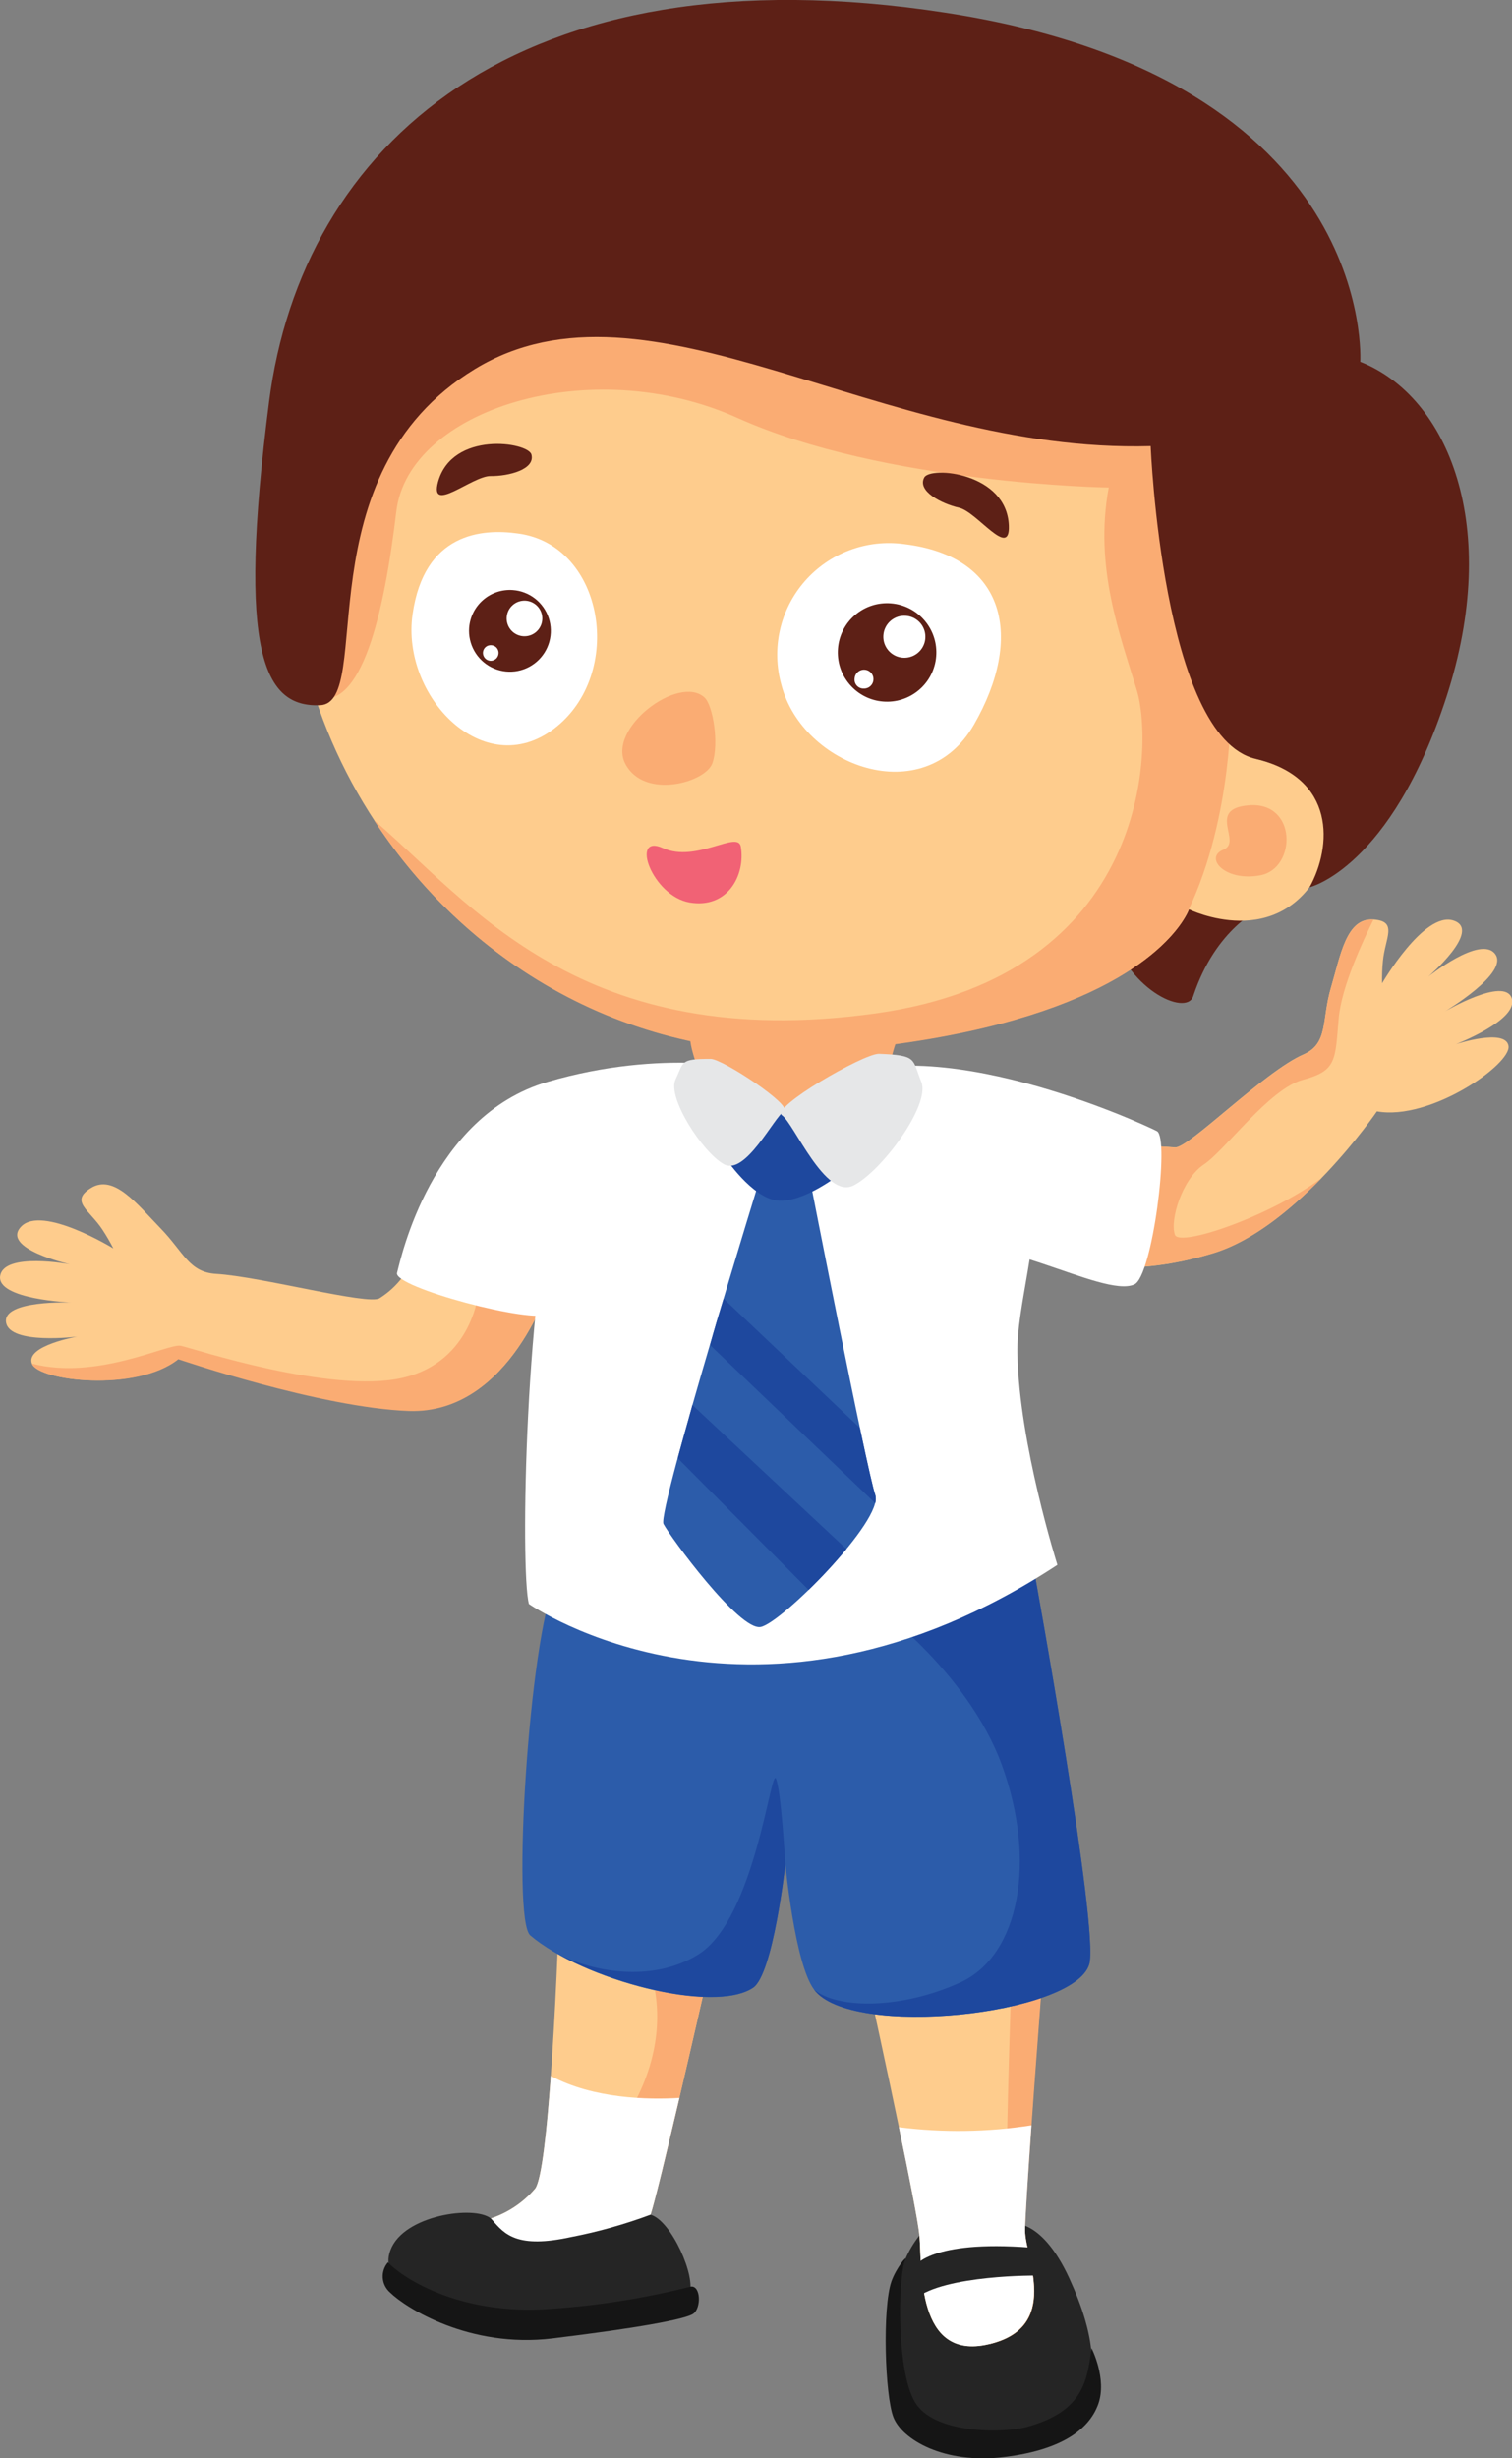 <svg width="200" height="325" viewBox="0 0 200 325" fill="none" xmlns="http://www.w3.org/2000/svg">
<rect x="0" y="0" width="200" height="325" fill="#808080" stroke="none"/>
<g clip-path="url(#clip0_9:278)">
<path d="M55.053 165.226C54.279 167.882 52.555 170.161 50.209 171.631C48.736 172.597 34.522 168.77 28.593 168.417C24.987 168.205 24.315 165.555 21.227 162.376C18.139 159.197 15.051 155.146 11.998 157.078C9.205 158.832 11.822 159.951 13.531 162.541C14.064 163.349 14.552 164.187 14.992 165.049C14.992 165.049 5.563 159.256 2.793 162.164C0.024 165.073 9.24 167.145 9.24 167.145C9.24 167.145 0.554 165.52 0.024 168.664C-0.507 171.808 9.453 172.196 9.453 172.196C9.453 172.196 0.306 171.831 0.802 174.834C1.297 177.837 10.23 176.706 10.23 176.706C10.23 176.706 3.406 177.884 4.208 180.239C5.009 182.594 18.009 184.101 23.631 179.626C23.631 179.626 42.489 186.056 54.122 186.468C67.606 186.939 72.862 169.453 72.862 169.453L55.053 165.226Z" fill="#FECC8D"/>
<path d="M4.219 180.274C12.835 182.535 22.264 177.566 23.914 177.919C25.564 178.273 43.774 184.313 53.203 182.17C62.632 180.027 63.339 170.607 63.339 170.607L72.391 169.43L72.815 169.524C72.815 169.524 67.558 187.01 54.075 186.539C42.43 186.126 23.584 179.697 23.584 179.697C18.021 184.137 5.021 182.559 4.219 180.274Z" fill="#FAAC73"/>
<path d="M146.479 151.696C149.456 151.451 152.448 151.451 155.424 151.696C157.192 151.849 167.211 141.664 172.432 139.392C175.744 137.943 174.789 134.846 176.05 130.584C177.311 126.321 178.066 121.305 181.672 121.564C184.972 121.788 183.193 124.014 182.922 127.099C182.83 128.061 182.794 129.028 182.816 129.995C182.816 129.995 188.367 120.446 192.244 121.694C196.122 122.942 188.921 129.124 188.921 129.124C188.921 129.124 195.816 123.59 197.76 126.109C199.705 128.629 191.101 133.728 191.101 133.728C191.101 133.728 198.986 129.077 199.964 131.962C200.943 134.846 192.574 138.049 192.574 138.049C192.574 138.049 199.163 135.883 199.54 138.285C199.917 140.687 189.215 148.199 182.132 146.928C182.132 146.928 171.666 162.235 160.516 165.661C149.366 169.088 142.837 166.839 142.837 166.839L146.479 151.696Z" fill="#FECC8D"/>
<path d="M155.425 151.72C157.192 151.873 167.211 141.688 172.432 139.415C175.744 137.967 174.789 134.87 176.05 130.608C177.311 126.345 178.066 121.329 181.672 121.588C180.364 124.214 177.441 130.407 177.076 134.635C176.604 140.122 176.84 141.558 172.361 142.748C167.883 143.937 162.095 152.05 159.231 153.957C156.367 155.865 154.706 161.34 155.413 163.248C156.037 164.908 168.048 160.787 174.777 155.759C170.841 159.821 165.737 164.096 160.469 165.685C149.319 169.041 142.79 166.863 142.79 166.863L146.514 151.661C149.481 151.437 152.461 151.457 155.425 151.72Z" fill="#FAAC73"/>
<path d="M166.869 120.057C166.869 120.057 160.822 122.636 157.829 131.703C156.933 134.458 148.801 130.796 146.726 122.283C144.652 113.769 161.424 105.244 161.424 105.244H170.605L166.869 120.057Z" fill="#5D2016"/>
<path d="M166.103 100.323C166.103 100.323 180.494 103.078 174.872 114.594C169.25 126.11 157.275 120.222 157.275 120.222C157.275 120.222 152.301 134.894 112.051 138.744C71.802 142.595 43.126 111.756 39.107 80.859C35.087 49.961 58.318 24.445 59.273 24.339C60.227 24.233 103.872 24.775 103.872 24.775L141.588 34.995L160.233 54.224L166.103 100.323Z" fill="#FECC8D"/>
<path d="M112.051 138.791C84.224 141.452 61.925 127.522 49.49 108.447C62.196 119.304 76.87 139.38 115.823 133.975C152.125 128.924 152.584 98.58 150.38 91.279C148.176 83.979 144.699 75.041 146.656 64.456C146.656 64.456 117.013 63.997 97.543 55.248C78.072 46.499 54.028 54.165 52.425 67.6C50.822 81.035 47.852 94.211 41.676 92.198C40.479 88.519 39.619 84.74 39.107 80.906C35.099 49.996 58.318 24.492 59.273 24.386C60.227 24.28 103.872 24.822 103.872 24.822L141.588 35.042L160.233 54.271L164.488 87.935L162.815 92.916C162.815 92.916 163.133 107.764 157.228 120.257C156.98 120.775 156.674 121.294 156.391 121.812C153.892 125.686 144.287 135.706 112.051 138.791Z" fill="#FAAC73"/>
<path d="M68.525 70.532C80.004 72.063 82.668 89.183 73.31 96.319C63.952 103.455 53.05 92.021 54.57 81.235C56.09 70.45 63.74 69.849 68.525 70.532Z" fill="white"/>
<path d="M119.594 71.933C133.172 73.558 135.423 84.344 128.823 95.813C122.223 107.281 106.158 101.3 103.365 90.573C102.695 88.213 102.625 85.725 103.16 83.331C103.695 80.938 104.819 78.715 106.43 76.865C108.041 75.015 110.089 73.595 112.387 72.734C114.686 71.873 117.163 71.597 119.594 71.933Z" fill="white"/>
<path d="M112.372 90.475C110.039 87.736 110.371 83.626 113.113 81.296C115.854 78.966 119.968 79.297 122.3 82.036C124.633 84.775 124.301 88.885 121.56 91.215C118.818 93.545 114.705 93.214 112.372 90.475Z" fill="#5D2016"/>
<path d="M116.848 83.979C116.808 84.527 116.931 85.075 117.202 85.553C117.473 86.031 117.88 86.418 118.371 86.665C118.862 86.912 119.416 87.008 119.962 86.941C120.508 86.874 121.021 86.647 121.438 86.288C121.855 85.93 122.155 85.456 122.303 84.926C122.45 84.397 122.436 83.836 122.264 83.314C122.092 82.792 121.769 82.333 121.336 81.994C120.903 81.656 120.379 81.453 119.83 81.412C119.465 81.383 119.098 81.427 118.75 81.54C118.403 81.654 118.081 81.835 117.803 82.074C117.526 82.313 117.299 82.604 117.135 82.931C116.971 83.258 116.874 83.614 116.848 83.979Z" fill="white"/>
<path d="M113.041 89.701C113.019 89.868 113.034 90.038 113.083 90.199C113.132 90.36 113.216 90.509 113.327 90.635C113.439 90.761 113.576 90.862 113.73 90.93C113.884 90.999 114.051 91.034 114.22 91.032C114.466 91.045 114.71 90.986 114.923 90.861C115.135 90.736 115.305 90.551 115.413 90.329C115.52 90.107 115.559 89.859 115.525 89.615C115.492 89.371 115.387 89.143 115.223 88.959C115.06 88.774 114.846 88.642 114.608 88.579C114.37 88.516 114.118 88.525 113.885 88.604C113.652 88.684 113.447 88.83 113.297 89.025C113.147 89.221 113.058 89.456 113.041 89.701Z" fill="white"/>
<path d="M62.054 83.001C61.975 84.068 62.215 85.133 62.743 86.064C63.27 86.994 64.062 87.747 65.018 88.228C65.974 88.708 67.052 88.894 68.114 88.763C69.176 88.632 70.175 88.189 70.985 87.49C71.795 86.791 72.38 85.868 72.664 84.837C72.949 83.807 72.921 82.715 72.585 81.7C72.248 80.685 71.618 79.792 70.774 79.135C69.929 78.478 68.909 78.086 67.841 78.009C66.412 77.905 64.999 78.373 63.914 79.309C62.829 80.245 62.16 81.573 62.054 83.001Z" fill="#5D2016"/>
<path d="M67.028 81.541C66.984 82.009 67.081 82.479 67.307 82.891C67.532 83.303 67.876 83.639 68.294 83.854C68.712 84.07 69.184 84.156 69.651 84.1C70.118 84.046 70.558 83.852 70.914 83.546C71.27 83.239 71.526 82.833 71.65 82.38C71.773 81.926 71.758 81.447 71.606 81.002C71.455 80.557 71.173 80.168 70.799 79.885C70.424 79.601 69.973 79.436 69.503 79.41C68.895 79.377 68.298 79.581 67.836 79.978C67.375 80.375 67.085 80.936 67.028 81.541Z" fill="white"/>
<path d="M63.881 86.251C63.865 86.524 63.955 86.792 64.134 86.999C64.312 87.205 64.564 87.334 64.836 87.358C65.109 87.378 65.379 87.288 65.587 87.11C65.794 86.931 65.923 86.677 65.944 86.404C65.957 86.269 65.942 86.132 65.9 86.002C65.859 85.871 65.792 85.751 65.703 85.648C65.613 85.544 65.504 85.46 65.382 85.4C65.259 85.34 65.125 85.305 64.989 85.298C64.853 85.287 64.717 85.302 64.587 85.344C64.458 85.386 64.338 85.454 64.235 85.543C64.132 85.631 64.047 85.74 63.987 85.862C63.926 85.983 63.89 86.116 63.881 86.251Z" fill="white"/>
<path d="M122.258 63.125C123.072 61.618 133.172 62.454 133.444 69.484C133.62 73.982 129.236 67.671 126.867 67.129C124.498 66.587 121.292 64.915 122.258 63.125Z" fill="#5D2016"/>
<path d="M70.293 60.087C69.845 58.439 59.815 56.932 57.941 63.714C56.762 68.047 62.455 62.913 64.883 62.937C67.311 62.961 70.823 62.054 70.293 60.087Z" fill="#5D2016"/>
<path d="M97.991 111.932C97.602 109.707 92.097 114.123 87.689 112.121C83.281 110.119 86.252 118.468 91.225 119.315C96.199 120.163 98.627 115.771 97.991 111.932Z" fill="#F16275"/>
<path d="M93.194 92.221C89.834 89.101 80.229 96.284 82.727 101.005C85.226 105.727 93.335 103.466 94.231 100.899C95.126 98.332 94.313 93.246 93.194 92.221Z" fill="#FAAC73"/>
<path d="M152.207 58.98C152.207 58.98 153.751 97.414 166.068 100.322C176.769 102.842 176.192 111.932 173.222 117.302C173.222 117.302 183.947 114.794 191.302 92.221C198.656 69.649 191.585 52.434 179.928 47.83C179.928 47.83 182.226 10.503 125.169 1.695C68.112 -7.112 39.908 19.511 35.594 53.093C31.28 86.675 35.029 93.528 42.336 93.234C49.643 92.939 39.814 62.784 62.809 48.795C85.803 34.807 116.129 59.981 152.207 58.98Z" fill="#5D2016"/>
<path d="M165.172 106.469C171.631 105.939 171.489 114.806 166.739 115.712C161.989 116.619 159.243 113.357 161.824 112.333C164.406 111.308 159.514 106.94 165.172 106.469Z" fill="#FAAC73"/>
<path d="M134.528 294.02C134.528 294.02 138.064 293.844 141.446 301.215C144.829 308.586 146.455 316.522 140.15 320.749C133.844 324.976 123.649 323.104 119.83 319.925C116.012 316.746 118.805 300.814 119.724 298.73C120.211 297.592 120.845 296.524 121.61 295.551L134.528 294.02Z" fill="#252525"/>
<path d="M138.063 258.507C138.063 258.507 135.529 291.347 135.541 294.903C135.553 298.459 140.421 307.703 130.78 309.928C121.139 312.153 121.975 299.896 121.622 295.598C121.268 291.3 113.972 258.248 113.972 258.248C113.972 258.248 133.879 259.861 138.063 258.507Z" fill="#FECC8D"/>
<path d="M144.381 310.434C144.381 310.434 146.455 314.473 145.277 317.817C144.216 320.796 141.022 323.811 132.913 324.823C124.804 325.836 119.312 322.468 118.18 319.584C117.049 316.699 116.695 305.148 117.909 301.627C118.522 299.861 120.09 297.965 119.736 298.777C118.817 300.814 118.463 314.002 121.245 317.911C124.026 321.821 132.878 321.668 135.824 320.855C143.214 318.818 143.804 314.897 144.381 310.434Z" fill="#151515"/>
<path d="M133.844 259.001C135.281 258.999 136.712 258.833 138.111 258.507C138.111 258.507 135.577 291.347 135.589 294.903C135.6 298.459 140.421 307.703 130.78 309.928C136.19 307.173 133.856 298.824 133.326 293.231C132.807 288.133 133.691 265.984 133.844 259.001Z" fill="#FAAC73"/>
<path d="M135.588 294.903C135.588 298.436 140.374 307.667 130.78 309.928C121.186 312.189 121.975 299.896 121.622 295.598C121.48 293.938 120.302 287.933 118.899 281.221C124.728 281.958 130.631 281.875 136.437 280.974C135.966 287.685 135.588 293.573 135.588 294.903Z" fill="white"/>
<path d="M120.974 299.637C120.974 299.637 123.001 296.104 136.296 297.141L137.25 300.838C137.25 300.838 124.958 300.708 121.021 303.935L120.974 299.637Z" fill="#252525"/>
<path d="M95.303 253.679C95.303 253.679 87.406 288.686 86.051 292.796C84.696 296.905 69.609 300.108 69.609 300.108L63.917 294.68L64.471 293.431C66.936 292.714 69.137 291.289 70.8 289.334C72.957 286.367 74.088 249.511 74.088 249.511L95.303 253.679Z" fill="#FECC8D"/>
<path d="M82.881 279.831C92.121 264.854 82.645 253.832 82.645 253.832L84.283 251.477L95.303 253.644C95.303 253.644 90.2 276.275 87.489 287.273C82.433 288.698 77.518 288.533 82.881 279.831Z" fill="#FAAC73"/>
<path d="M70.8 289.334C71.648 288.156 72.332 281.774 72.862 274.45C78.508 277.488 85.768 277.606 89.87 277.359C88.161 284.624 86.593 291.159 86.051 292.796C84.684 296.905 69.609 300.108 69.609 300.108L63.916 294.68L64.47 293.431C66.936 292.714 69.137 291.289 70.8 289.334Z" fill="white"/>
<path d="M86.051 292.796C82.65 294.064 79.149 295.049 75.585 295.739C68.384 297.317 66.734 295.386 65.084 293.455C63.434 291.524 54.016 292.607 51.836 297.046C49.656 301.485 55.372 304.9 66.91 307.408C78.449 309.916 90.2 305.406 91.166 303.252C92.133 301.097 88.821 293.573 86.051 292.796Z" fill="#252525"/>
<path d="M91.402 302.298C85.327 303.835 79.126 304.82 72.874 305.242C60.38 306.195 52.837 300.791 51.317 299.095C51.073 299.376 50.886 299.701 50.768 300.054C50.65 300.407 50.603 300.779 50.629 301.15C50.656 301.521 50.755 301.882 50.921 302.215C51.088 302.547 51.319 302.844 51.6 303.087C53.651 305.1 62.09 310.482 73.074 309.151C84.059 307.82 90.683 306.631 91.72 305.878C92.757 305.124 92.71 302.192 91.402 302.298Z" fill="#151515"/>
<path d="M136.779 207.616C136.779 207.616 145.43 255.163 144.075 259.696C142.059 266.42 112.523 269.564 107.679 263.029C105.133 259.649 103.884 246.473 103.884 246.473C103.884 246.473 102.269 261.027 99.605 262.793C94.349 266.326 77.046 261.733 70.14 255.869C67.653 253.738 69.987 216.588 73.44 209.17C76.893 201.752 100.925 217.919 136.779 207.616Z" fill="#2C5CAA"/>
<path d="M92.404 258.366C99.841 253.656 101.95 233.638 102.634 235.134C103.318 236.629 103.883 246.473 103.883 246.473C103.883 246.473 102.269 261.027 99.605 262.793C95.173 265.737 82.15 262.946 74.064 258.472C79.215 260.944 86.675 261.945 92.404 258.366Z" fill="#1E489E"/>
<path d="M113.984 211.148C121.703 210.952 129.364 209.765 136.779 207.616C136.779 207.616 145.43 255.163 144.075 259.696C142.059 266.42 112.523 269.564 107.679 263.029C110.731 265.595 119.159 265.678 127.032 262.087C134.905 258.495 137.121 245.955 132.524 233.356C127.928 220.757 114.916 211.348 113.984 211.148Z" fill="#1E489E"/>
<path d="M100.513 164.213C100.513 164.213 95.008 151.496 108.881 143.466C122.753 135.435 151.311 148.635 153.032 149.542C154.753 150.448 152.443 168.711 150.05 169.806C145.866 171.714 130.497 161.905 124.273 165.873C118.05 169.842 102.387 164.637 100.513 164.213Z" fill="white"/>
<path d="M99.605 141.393C99.605 141.393 87.819 138.52 72.426 143.03C57.033 147.54 53.014 166.403 52.519 168.287C52.024 170.171 70.469 175.093 72.709 173.727C74.948 172.361 75.066 160.033 82.22 158.255C89.375 156.477 98.627 143.042 99.605 141.393Z" fill="white"/>
<path d="M119.064 136.354C119.064 136.354 117.155 140.769 117.638 143.419C118.121 146.068 100.512 148.741 100.512 148.741L93.523 144.431C93.523 144.431 90.989 138.473 91.319 136.883C91.649 135.294 119.064 136.354 119.064 136.354Z" fill="#FAAC73"/>
<path d="M114.491 140.828C114.491 140.828 112.617 146.15 102.304 146.986C91.991 147.822 93.488 140.31 93.488 140.31C93.488 140.31 78.838 140.64 74.159 154.64C69.48 168.641 68.784 207.792 69.963 212.055C69.963 212.055 99.97 233.085 139.867 206.886C139.867 206.886 134.799 190.907 134.575 178.944C134.28 166.627 147.492 142.065 114.491 140.828Z" fill="white"/>
<path d="M107.09 155.7C107.09 155.7 114.633 194.334 115.776 197.631C116.919 200.928 103.459 214.516 100.631 215.093C97.802 215.67 88.597 203.106 87.76 201.469C86.923 199.832 100.855 154.723 100.855 154.723L107.09 155.7Z" fill="#2C5CAA"/>
<path d="M110.955 155.335C110.955 155.335 106.182 159.079 102.811 158.714C99.44 158.349 95.892 152.992 95.892 152.992L100.348 147.351C100.348 147.351 100.831 146.374 104.732 147.198C108.633 148.023 112.9 151.92 110.955 155.335Z" fill="#1E489E"/>
<path d="M91.591 185.75L111.957 204.79C110.391 206.681 108.723 208.485 106.96 210.194L89.646 192.779C90.212 190.66 90.919 188.281 91.591 185.75Z" fill="#1E489E"/>
<path d="M95.716 171.69L113.737 188.776C114.703 193.321 115.469 196.771 115.776 197.654C115.874 198.009 115.874 198.383 115.776 198.737L93.936 177.837C94.454 175.741 95.115 173.68 95.716 171.69Z" fill="#1E489E"/>
<path d="M116.247 139.321C121.421 139.509 120.632 140.004 121.869 143.042C123.107 146.08 116.601 154.887 112.876 156.736C109.152 158.585 105.003 148.494 103.447 147.457C101.892 146.421 114.161 139.321 116.247 139.321Z" fill="#E6E7E8"/>
<path d="M94.007 139.992C89.893 139.992 90.471 140.369 89.351 142.724C88.232 145.079 92.887 152.309 95.739 153.91C98.592 155.512 102.41 147.646 103.695 146.928C104.98 146.209 95.633 140.016 94.007 139.992Z" fill="#E6E7E8"/>
</g>
<defs>
<clipPath id="clip0_9:278">
<rect width="200" height="325" fill="white" transform="matrix(-1 0 0 1 200 0)"/>
</clipPath>
</defs>
</svg>
